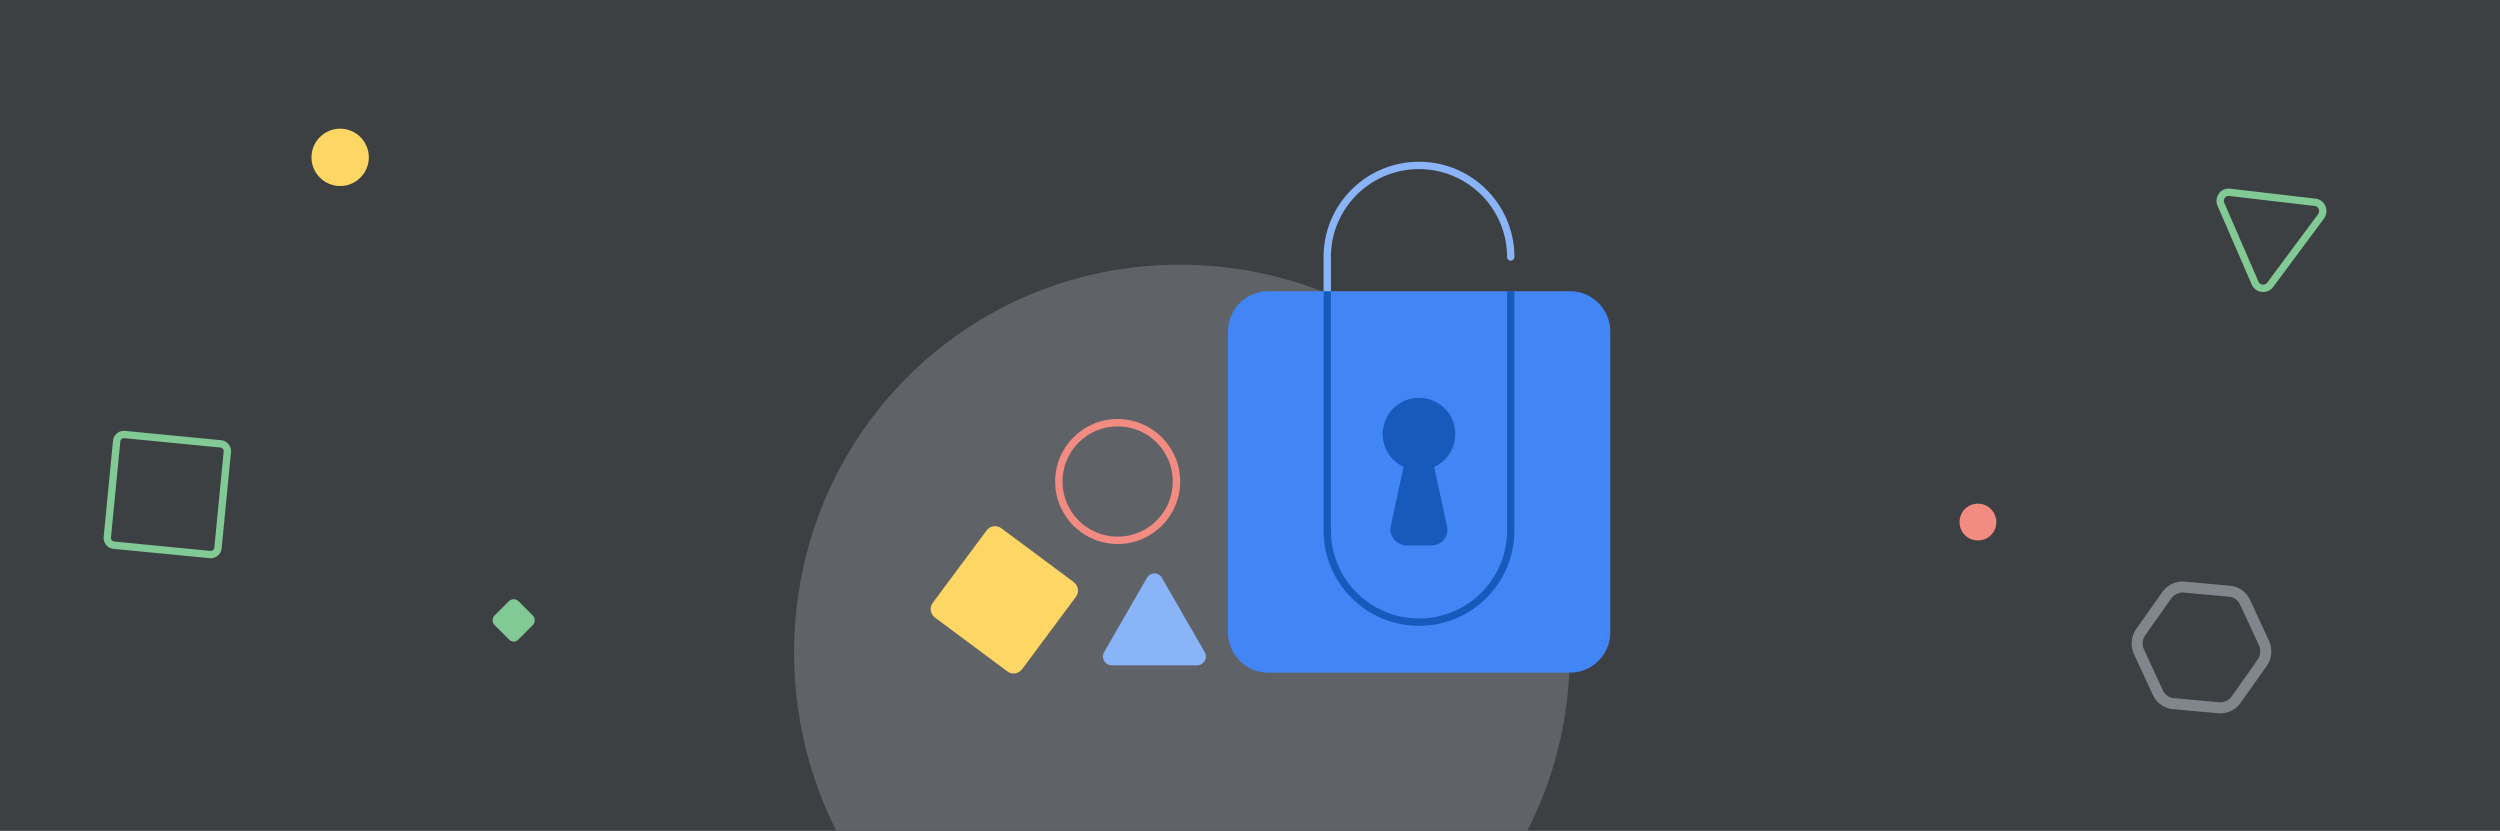 <svg fill="none" height="226" viewBox="0 0 680 226" width="680" xmlns="http://www.w3.org/2000/svg"><path d="M0 0h680v226H0z" fill="#3c4043"/><path clip-rule="evenodd" d="M415.427 226C422.831 211.508 427 195.027 427 177.5 427 118.9 379.1 72 320.9 72 262.6 72 216 118.9 216 177.5c0 17.43 4.123 33.939 11.481 48.5z" fill="#5f6368" fill-rule="evenodd"/><path d="M311.957 157.18l-11.617 20.177c-.962 1.607.24 3.617 2.083 3.617h23.154c1.843 0 3.045-2.01 2.083-3.617l-11.617-20.177c-.881-1.608-3.125-1.608-4.086 0z" fill="#8ab4f8"/><path d="M274.012 182.634l-19.723-14.669c-1.238-.941-1.534-2.741-.594-3.98l14.67-19.722c.94-1.239 2.74-1.534 3.979-.594l19.722 14.669c1.239.941 1.535 2.741.594 3.98l-14.669 19.722c-.941 1.239-2.741 1.534-3.979.594z" fill="#fdd663"/><path d="M138.425 173.925l-3.9-3.9c-.7-.7-.7-1.9 0-2.6l3.9-3.9c.7-.7 1.9-.7 2.6 0l3.9 3.9c.7.7.7 1.9 0 2.6l-3.9 3.9c-.7.8-1.9.8-2.6 0z" fill="#81c995"/><path d="M100.323 42.8c0 4.3-3.5 7.8-7.8 7.8s-7.8-3.5-7.8-7.8 3.5-7.8 7.8-7.8 7.8 3.5 7.8 7.8z" fill="#fdd663"/><path d="M543 142c0 2.8-2.2 5-5 5s-5-2.2-5-5 2.2-5 5-5 5 2.3 5 5z" fill="#f28b82"/><g clip-rule="evenodd" fill-rule="evenodd"><path d="M594.346 158.207l12.063 1.097c2.474.142 4.64 1.7 5.657 3.975l5.095 10.99.01.022a6.989 6.989 0 0 1-.635 6.859l-.011.016-6.995 9.892c-1.399 2.03-3.818 3.189-6.276 2.935l-12.063-1.097c-2.473-.142-4.64-1.7-5.657-3.975l-5.095-10.99-.01-.022a6.989 6.989 0 0 1 .635-6.859l.011-.016 6.995-9.892c1.4-2.03 3.818-3.189 6.276-2.935zm-.303 2.985c-1.335-.141-2.708.495-3.507 1.658l-.011.016-6.994 9.891a3.992 3.992 0 0 0-.365 3.924l5.095 10.988.01.022c.582 1.309 1.798 2.142 3.108 2.211l.057.004 12.1 1.1.021.002c1.335.141 2.708-.496 3.507-1.658l.011-.016 6.994-9.891a3.992 3.992 0 0 0 .365-3.924l-5.095-10.988-.01-.022c-.581-1.309-1.798-2.142-3.108-2.211a1.091 1.091 0 0 1-.057-.004l-12.1-1.1z" fill="#80868b"/><path d="M606.658 51.327c-2.626-.355-4.479 2.262-3.486 4.656l.004.007 9.274 21.356c1.032 2.472 4.33 2.763 5.869.69l13.804-18.591c1.539-2.074.307-5.146-2.357-5.42zm-1.641 3.883l9.274 21.354.003.008c.407.982 1.764 1.154 2.419.27l13.804-18.59c.656-.883.098-2.132-.959-2.237l-.009-.001-23.143-2.703-.011-.002c-.999-.137-1.813.84-1.378 1.9zM30.737 119.894a3 3 0 0 1 3.276-2.696l26.12 2.539a3 3 0 0 1 2.696 3.276l-2.538 26.121a2.999 2.999 0 0 1-3.276 2.695l-26.121-2.538a3.001 3.001 0 0 1-2.696-3.277zm3.083-.705a1 1 0 0 0-1.092.898l-2.54 26.121a1 1 0 0 0 .9 1.092l26.12 2.539a1 1 0 0 0 1.092-.899l2.539-26.12a1 1 0 0 0-.899-1.092z" fill="#81c995"/><path d="M304 145.974c8.284 0 15-6.716 15-15s-6.716-15-15-15-15 6.716-15 15 6.716 15 15 15zm0 2c9.389 0 17-7.611 17-17s-7.611-17-17-17-17 7.611-17 17 7.611 17 17 17z" fill="#f28b82"/></g><path d="M427.031 182.974h-82.062c-6.033 0-10.969-4.925-10.969-10.945V90.148c0-6.02 4.936-10.945 10.969-10.945h82.062c6.033 0 10.969 4.925 10.969 10.945v81.881c0 6.02-4.936 10.945-10.969 10.945z" fill="#4285f4"/><path d="M389.394 148.361h-6.788c-2.81 0-4.867-2.6-4.319-5.268l3.771-17.443h7.747l3.77 17.443c.686 2.737-1.439 5.268-4.181 5.268z" fill="#185abc"/><path d="M395.838 118.057c0 5.473-4.388 9.85-9.872 9.85-5.485 0-9.872-4.377-9.872-9.85 0-5.472 4.387-9.85 9.872-9.85 5.484 0 9.872 4.378 9.872 9.85z" fill="#185abc"/><path clip-rule="evenodd" d="M385.966 46c-13.23 0-23.955 10.704-23.955 23.9v9.303a1 1 0 1 1-2 0V69.9c0-14.304 11.625-25.9 25.955-25.9s25.954 11.596 25.954 25.9a1 1 0 1 1-2 0c0-13.196-10.725-23.9-23.954-23.9z" fill="#8ab4f8" fill-rule="evenodd"/><path clip-rule="evenodd" d="M360.011 144.325V79.203h2v65.122c0 13.195 10.725 23.899 23.955 23.899 13.229 0 23.954-10.704 23.954-23.899V79.203h2v65.122c0 14.304-11.624 25.899-25.954 25.899s-25.955-11.595-25.955-25.899z" fill="#185abc" fill-rule="evenodd"/></svg>